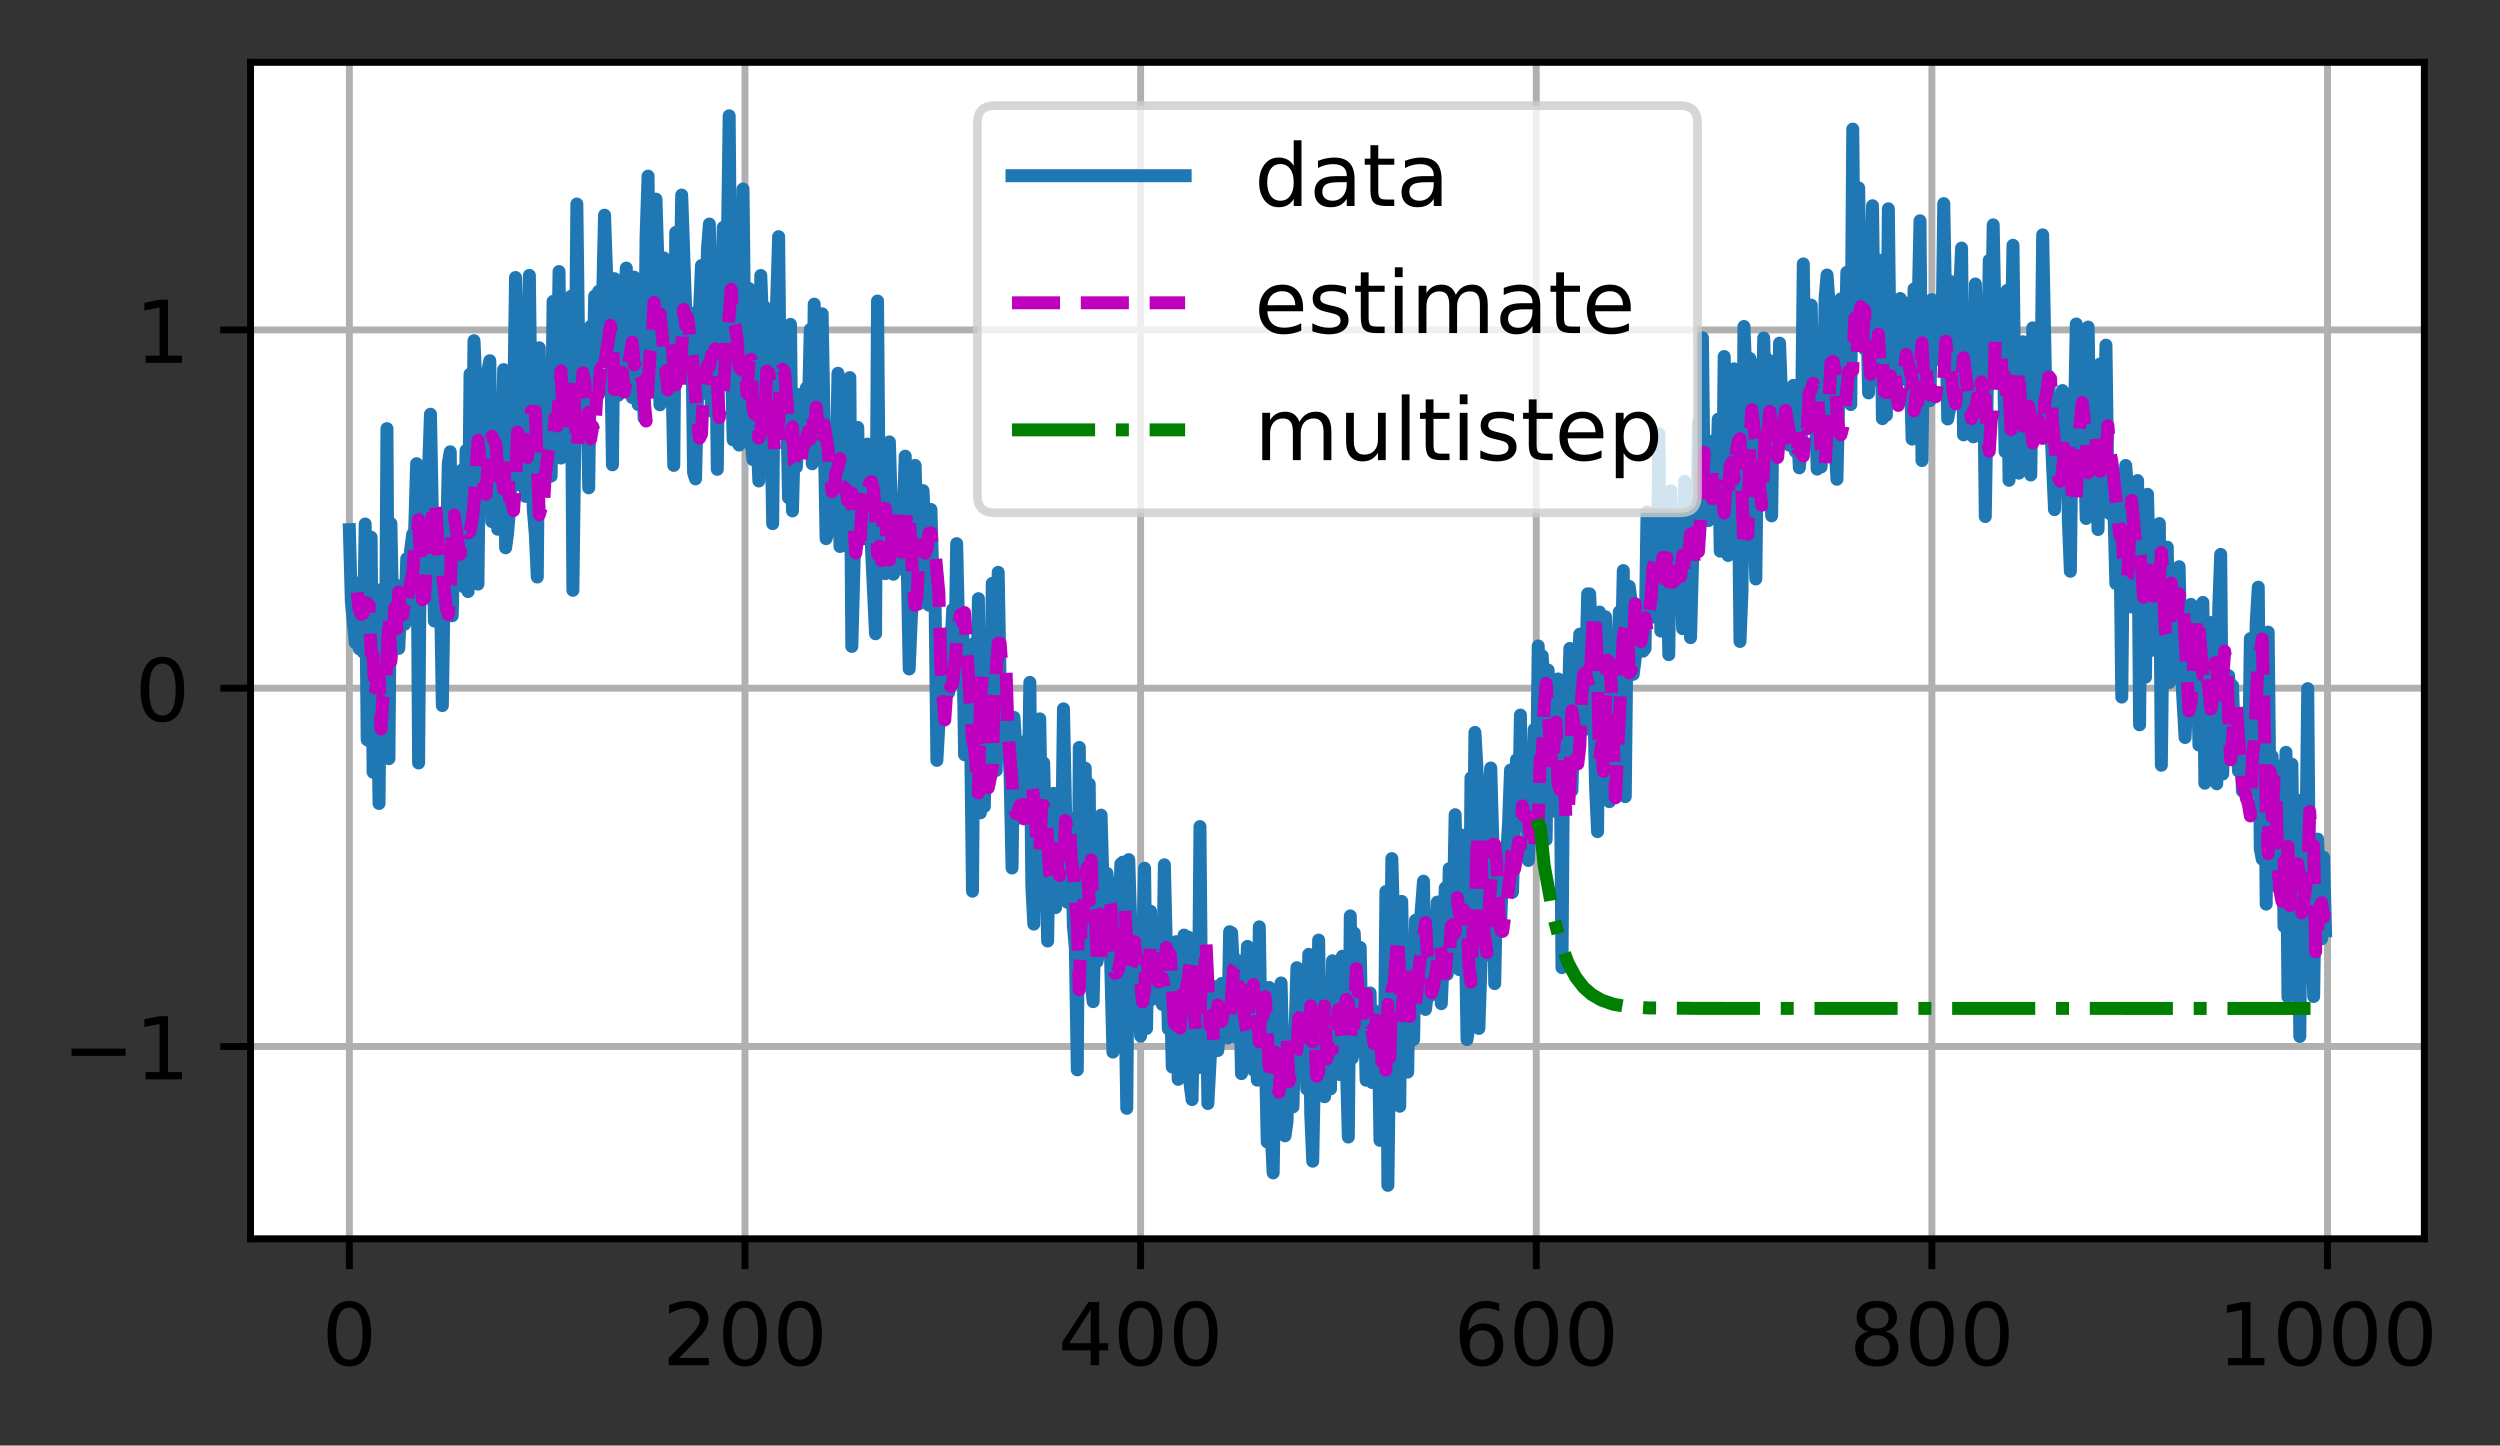 <?xml version="1.0" encoding="utf-8" standalone="no"?>
<!DOCTYPE svg PUBLIC "-//W3C//DTD SVG 1.1//EN"
  "http://www.w3.org/Graphics/SVG/1.1/DTD/svg11.dtd">
<!-- Created with matplotlib (https://matplotlib.org/) -->
<svg height="166.978pt" version="1.1" viewBox="0 0 288.782 166.978" width="288.782pt" xmlns="http://www.w3.org/2000/svg" xmlns:xlink="http://www.w3.org/1999/xlink">
 <rect x="0" y="0" width="288.782" height="166.978" fill="#333333" stroke="none"/>
 <defs>
  <style type="text/css">*{stroke-linecap:butt;stroke-linejoin:round;}</style>
 </defs>
 <g id="figure_1">
  <g id="patch_1">
   <path d="M 0 166.978 
L 288.782 166.978 
L 288.782 0 
L 0 0 
z
" style="fill:none;"/>
  </g>
  <g id="axes_1">
   <g id="patch_2">
    <path d="M 28.942 143.1 
L 280.042 143.1 
L 280.042 7.2 
L 28.942 7.2 
z
" style="fill:#ffffff;"/>
   </g>
   <g id="matplotlib.axis_1">
    <g id="xtick_1">
     <g id="line2d_1">
      <path clip-path="url(#pff1a441fcb)" d="M 40.356 143.1 
L 40.356 7.2 
" style="fill:none;stroke:#b0b0b0;stroke-linecap:square;stroke-width:0.8;"/>
     </g>
     <g id="line2d_2">
      <defs>
       <path d="M 0 0 
L 0 3.5 
" id="m98be503fcd" style="stroke:#000000;stroke-width:0.8;"/>
      </defs>
      <g>
       <use style="stroke:#000000;stroke-width:0.8;" x="40.356" xlink:href="#m98be503fcd" y="143.1"/>
      </g>
     </g>
     <g id="text_1">
      <!-- 0 -->
      <g transform="translate(37.175 157.698)scale(0.1 -0.1)">
       <defs>
        <path d="M 31.781 66.406 
Q 24.172 66.406 20.328 58.906 
Q 16.5 51.422 16.5 36.375 
Q 16.5 21.391 20.328 13.891 
Q 24.172 6.391 31.781 6.391 
Q 39.453 6.391 43.281 13.891 
Q 47.125 21.391 47.125 36.375 
Q 47.125 51.422 43.281 58.906 
Q 39.453 66.406 31.781 66.406 
z
M 31.781 74.219 
Q 44.047 74.219 50.516 64.516 
Q 56.984 54.828 56.984 36.375 
Q 56.984 17.969 50.516 8.266 
Q 44.047 -1.422 31.781 -1.422 
Q 19.531 -1.422 13.062 8.266 
Q 6.594 17.969 6.594 36.375 
Q 6.594 54.828 13.062 64.516 
Q 19.531 74.219 31.781 74.219 
z
" id="DejaVuSans-48"/>
       </defs>
       <use xlink:href="#DejaVuSans-48"/>
      </g>
     </g>
    </g>
    <g id="xtick_2">
     <g id="line2d_3">
      <path clip-path="url(#pff1a441fcb)" d="M 86.056 143.1 
L 86.056 7.2 
" style="fill:none;stroke:#b0b0b0;stroke-linecap:square;stroke-width:0.8;"/>
     </g>
     <g id="line2d_4">
      <g>
       <use style="stroke:#000000;stroke-width:0.8;" x="86.056" xlink:href="#m98be503fcd" y="143.1"/>
      </g>
     </g>
     <g id="text_2">
      <!-- 200 -->
      <g transform="translate(76.512 157.698)scale(0.1 -0.1)">
       <defs>
        <path d="M 19.188 8.297 
L 53.609 8.297 
L 53.609 0 
L 7.328 0 
L 7.328 8.297 
Q 12.938 14.109 22.625 23.891 
Q 32.328 33.688 34.812 36.531 
Q 39.547 41.844 41.422 45.531 
Q 43.312 49.219 43.312 52.781 
Q 43.312 58.594 39.234 62.25 
Q 35.156 65.922 28.609 65.922 
Q 23.969 65.922 18.812 64.312 
Q 13.672 62.703 7.812 59.422 
L 7.812 69.391 
Q 13.766 71.781 18.938 73 
Q 24.125 74.219 28.422 74.219 
Q 39.75 74.219 46.484 68.547 
Q 53.219 62.891 53.219 53.422 
Q 53.219 48.922 51.531 44.891 
Q 49.859 40.875 45.406 35.406 
Q 44.188 33.984 37.641 27.219 
Q 31.109 20.453 19.188 8.297 
z
" id="DejaVuSans-50"/>
       </defs>
       <use xlink:href="#DejaVuSans-50"/>
       <use x="63.623" xlink:href="#DejaVuSans-48"/>
       <use x="127.246" xlink:href="#DejaVuSans-48"/>
      </g>
     </g>
    </g>
    <g id="xtick_3">
     <g id="line2d_5">
      <path clip-path="url(#pff1a441fcb)" d="M 131.756 143.1 
L 131.756 7.2 
" style="fill:none;stroke:#b0b0b0;stroke-linecap:square;stroke-width:0.8;"/>
     </g>
     <g id="line2d_6">
      <g>
       <use style="stroke:#000000;stroke-width:0.8;" x="131.756" xlink:href="#m98be503fcd" y="143.1"/>
      </g>
     </g>
     <g id="text_3">
      <!-- 400 -->
      <g transform="translate(122.213 157.698)scale(0.1 -0.1)">
       <defs>
        <path d="M 37.797 64.312 
L 12.891 25.391 
L 37.797 25.391 
z
M 35.203 72.906 
L 47.609 72.906 
L 47.609 25.391 
L 58.016 25.391 
L 58.016 17.188 
L 47.609 17.188 
L 47.609 0 
L 37.797 0 
L 37.797 17.188 
L 4.891 17.188 
L 4.891 26.703 
z
" id="DejaVuSans-52"/>
       </defs>
       <use xlink:href="#DejaVuSans-52"/>
       <use x="63.623" xlink:href="#DejaVuSans-48"/>
       <use x="127.246" xlink:href="#DejaVuSans-48"/>
      </g>
     </g>
    </g>
    <g id="xtick_4">
     <g id="line2d_7">
      <path clip-path="url(#pff1a441fcb)" d="M 177.457 143.1 
L 177.457 7.2 
" style="fill:none;stroke:#b0b0b0;stroke-linecap:square;stroke-width:0.8;"/>
     </g>
     <g id="line2d_8">
      <g>
       <use style="stroke:#000000;stroke-width:0.8;" x="177.457" xlink:href="#m98be503fcd" y="143.1"/>
      </g>
     </g>
     <g id="text_4">
      <!-- 600 -->
      <g transform="translate(167.913 157.698)scale(0.1 -0.1)">
       <defs>
        <path d="M 33.016 40.375 
Q 26.375 40.375 22.484 35.828 
Q 18.609 31.297 18.609 23.391 
Q 18.609 15.531 22.484 10.953 
Q 26.375 6.391 33.016 6.391 
Q 39.656 6.391 43.531 10.953 
Q 47.406 15.531 47.406 23.391 
Q 47.406 31.297 43.531 35.828 
Q 39.656 40.375 33.016 40.375 
z
M 52.594 71.297 
L 52.594 62.312 
Q 48.875 64.062 45.094 64.984 
Q 41.312 65.922 37.594 65.922 
Q 27.828 65.922 22.672 59.328 
Q 17.531 52.734 16.797 39.406 
Q 19.672 43.656 24.016 45.922 
Q 28.375 48.188 33.594 48.188 
Q 44.578 48.188 50.953 41.516 
Q 57.328 34.859 57.328 23.391 
Q 57.328 12.156 50.688 5.359 
Q 44.047 -1.422 33.016 -1.422 
Q 20.359 -1.422 13.672 8.266 
Q 6.984 17.969 6.984 36.375 
Q 6.984 53.656 15.188 63.938 
Q 23.391 74.219 37.203 74.219 
Q 40.922 74.219 44.703 73.484 
Q 48.484 72.75 52.594 71.297 
z
" id="DejaVuSans-54"/>
       </defs>
       <use xlink:href="#DejaVuSans-54"/>
       <use x="63.623" xlink:href="#DejaVuSans-48"/>
       <use x="127.246" xlink:href="#DejaVuSans-48"/>
      </g>
     </g>
    </g>
    <g id="xtick_5">
     <g id="line2d_9">
      <path clip-path="url(#pff1a441fcb)" d="M 223.157 143.1 
L 223.157 7.2 
" style="fill:none;stroke:#b0b0b0;stroke-linecap:square;stroke-width:0.8;"/>
     </g>
     <g id="line2d_10">
      <g>
       <use style="stroke:#000000;stroke-width:0.8;" x="223.157" xlink:href="#m98be503fcd" y="143.1"/>
      </g>
     </g>
     <g id="text_5">
      <!-- 800 -->
      <g transform="translate(213.613 157.698)scale(0.1 -0.1)">
       <defs>
        <path d="M 31.781 34.625 
Q 24.75 34.625 20.719 30.859 
Q 16.703 27.094 16.703 20.516 
Q 16.703 13.922 20.719 10.156 
Q 24.75 6.391 31.781 6.391 
Q 38.812 6.391 42.859 10.172 
Q 46.922 13.969 46.922 20.516 
Q 46.922 27.094 42.891 30.859 
Q 38.875 34.625 31.781 34.625 
z
M 21.922 38.812 
Q 15.578 40.375 12.031 44.719 
Q 8.5 49.078 8.5 55.328 
Q 8.5 64.062 14.719 69.141 
Q 20.953 74.219 31.781 74.219 
Q 42.672 74.219 48.875 69.141 
Q 55.078 64.062 55.078 55.328 
Q 55.078 49.078 51.531 44.719 
Q 48 40.375 41.703 38.812 
Q 48.828 37.156 52.797 32.312 
Q 56.781 27.484 56.781 20.516 
Q 56.781 9.906 50.312 4.234 
Q 43.844 -1.422 31.781 -1.422 
Q 19.734 -1.422 13.25 4.234 
Q 6.781 9.906 6.781 20.516 
Q 6.781 27.484 10.781 32.312 
Q 14.797 37.156 21.922 38.812 
z
M 18.312 54.391 
Q 18.312 48.734 21.844 45.562 
Q 25.391 42.391 31.781 42.391 
Q 38.141 42.391 41.719 45.562 
Q 45.312 48.734 45.312 54.391 
Q 45.312 60.062 41.719 63.234 
Q 38.141 66.406 31.781 66.406 
Q 25.391 66.406 21.844 63.234 
Q 18.312 60.062 18.312 54.391 
z
" id="DejaVuSans-56"/>
       </defs>
       <use xlink:href="#DejaVuSans-56"/>
       <use x="63.623" xlink:href="#DejaVuSans-48"/>
       <use x="127.246" xlink:href="#DejaVuSans-48"/>
      </g>
     </g>
    </g>
    <g id="xtick_6">
     <g id="line2d_11">
      <path clip-path="url(#pff1a441fcb)" d="M 268.857 143.1 
L 268.857 7.2 
" style="fill:none;stroke:#b0b0b0;stroke-linecap:square;stroke-width:0.8;"/>
     </g>
     <g id="line2d_12">
      <g>
       <use style="stroke:#000000;stroke-width:0.8;" x="268.857" xlink:href="#m98be503fcd" y="143.1"/>
      </g>
     </g>
     <g id="text_6">
      <!-- 1000 -->
      <g transform="translate(256.132 157.698)scale(0.1 -0.1)">
       <defs>
        <path d="M 12.406 8.297 
L 28.516 8.297 
L 28.516 63.922 
L 10.984 60.406 
L 10.984 69.391 
L 28.422 72.906 
L 38.281 72.906 
L 38.281 8.297 
L 54.391 8.297 
L 54.391 0 
L 12.406 0 
z
" id="DejaVuSans-49"/>
       </defs>
       <use xlink:href="#DejaVuSans-49"/>
       <use x="63.623" xlink:href="#DejaVuSans-48"/>
       <use x="127.246" xlink:href="#DejaVuSans-48"/>
       <use x="190.869" xlink:href="#DejaVuSans-48"/>
      </g>
     </g>
    </g>
   </g>
   <g id="matplotlib.axis_2">
    <g id="ytick_1">
     <g id="line2d_13">
      <path clip-path="url(#pff1a441fcb)" d="M 28.942 120.878 
L 280.042 120.878 
" style="fill:none;stroke:#b0b0b0;stroke-linecap:square;stroke-width:0.8;"/>
     </g>
     <g id="line2d_14">
      <defs>
       <path d="M 0 0 
L -3.5 0 
" id="mbc24238111" style="stroke:#000000;stroke-width:0.8;"/>
      </defs>
      <g>
       <use style="stroke:#000000;stroke-width:0.8;" x="28.942" xlink:href="#mbc24238111" y="120.878"/>
      </g>
     </g>
     <g id="text_7">
      <!-- −1 -->
      <g transform="translate(7.2 124.678)scale(0.1 -0.1)">
       <defs>
        <path d="M 10.594 35.5 
L 73.188 35.5 
L 73.188 27.203 
L 10.594 27.203 
z
" id="DejaVuSans-8722"/>
       </defs>
       <use xlink:href="#DejaVuSans-8722"/>
       <use x="83.789" xlink:href="#DejaVuSans-49"/>
      </g>
     </g>
    </g>
    <g id="ytick_2">
     <g id="line2d_15">
      <path clip-path="url(#pff1a441fcb)" d="M 28.942 79.496 
L 280.042 79.496 
" style="fill:none;stroke:#b0b0b0;stroke-linecap:square;stroke-width:0.8;"/>
     </g>
     <g id="line2d_16">
      <g>
       <use style="stroke:#000000;stroke-width:0.8;" x="28.942" xlink:href="#mbc24238111" y="79.496"/>
      </g>
     </g>
     <g id="text_8">
      <!-- 0 -->
      <g transform="translate(15.58 83.295)scale(0.1 -0.1)">
       <use xlink:href="#DejaVuSans-48"/>
      </g>
     </g>
    </g>
    <g id="ytick_3">
     <g id="line2d_17">
      <path clip-path="url(#pff1a441fcb)" d="M 28.942 38.113 
L 280.042 38.113 
" style="fill:none;stroke:#b0b0b0;stroke-linecap:square;stroke-width:0.8;"/>
     </g>
     <g id="line2d_18">
      <g>
       <use style="stroke:#000000;stroke-width:0.8;" x="28.942" xlink:href="#mbc24238111" y="38.113"/>
      </g>
     </g>
     <g id="text_9">
      <!-- 1 -->
      <g transform="translate(15.58 41.912)scale(0.1 -0.1)">
       <use xlink:href="#DejaVuSans-49"/>
      </g>
     </g>
    </g>
   </g>
   <g id="line2d_19">
    <path clip-path="url(#pff1a441fcb)" d="M 40.356 61.186 
L 40.584 69.456 
L 41.041 74.25 
L 41.27 69.205 
L 41.498 74.948 
L 41.727 67.216 
L 41.955 75.335 
L 42.184 60.532 
L 42.412 85.45 
L 42.641 85.584 
L 42.869 62.057 
L 43.098 89.2 
L 43.326 78.65 
L 43.555 77.457 
L 43.783 92.808 
L 44.012 68.107 
L 44.24 68.013 
L 44.469 87.449 
L 44.697 49.512 
L 44.926 87.636 
L 45.154 60.485 
L 45.383 72.187 
L 45.611 74.603 
L 45.84 67.636 
L 46.068 74.894 
L 46.297 69.165 
L 46.525 69.578 
L 46.754 72.096 
L 46.982 64.54 
L 47.211 67.454 
L 47.439 63.477 
L 47.668 61.722 
L 47.896 61.358 
L 48.125 53.561 
L 48.353 88.132 
L 48.582 59.238 
L 48.81 55.623 
L 49.267 68.845 
L 49.496 54.499 
L 49.724 47.848 
L 50.181 71.736 
L 50.41 69.907 
L 50.638 61.05 
L 50.867 67.544 
L 51.095 81.507 
L 51.324 66.91 
L 51.552 64.917 
L 51.781 53.517 
L 52.009 52.187 
L 52.238 71.129 
L 52.466 60.462 
L 52.695 67.101 
L 52.923 56.199 
L 53.152 66.142 
L 53.38 54.267 
L 53.609 67.807 
L 53.837 52.035 
L 54.066 68.337 
L 54.294 43.213 
L 54.523 59.789 
L 54.751 39.356 
L 54.98 44.302 
L 55.208 67.474 
L 55.437 46.715 
L 55.665 54.957 
L 55.894 58.454 
L 56.351 42.871 
L 56.579 41.669 
L 56.808 60.247 
L 57.036 47.731 
L 57.493 61.132 
L 57.722 47.91 
L 57.95 55.242 
L 58.179 42.695 
L 58.407 63.275 
L 58.636 61.584 
L 58.864 58.695 
L 59.321 48.307 
L 59.55 32.054 
L 59.778 56.008 
L 60.007 45.765 
L 60.235 54.038 
L 60.464 42.962 
L 60.692 57.337 
L 60.921 39.053 
L 61.149 31.81 
L 61.378 50.946 
L 61.606 58.926 
L 61.835 61.712 
L 62.063 66.652 
L 62.292 40.176 
L 62.52 56.574 
L 62.749 48.892 
L 62.977 52.823 
L 63.206 41.983 
L 63.663 54.995 
L 63.891 34.815 
L 64.348 47.558 
L 64.577 31.366 
L 64.805 52.911 
L 65.034 40.999 
L 65.262 49.361 
L 65.491 38.651 
L 65.719 34.715 
L 65.948 34.229 
L 66.176 68.188 
L 66.405 50.351 
L 66.633 23.568 
L 66.862 42.12 
L 67.09 45.85 
L 67.319 43.871 
L 67.547 48.205 
L 67.776 42.385 
L 68.004 56.35 
L 68.233 37.682 
L 68.461 46.457 
L 68.69 34.197 
L 68.918 43.171 
L 69.147 33.651 
L 69.375 41.292 
L 69.604 34.812 
L 69.832 24.857 
L 70.289 37.891 
L 70.518 38.858 
L 70.746 53.689 
L 70.975 32.186 
L 71.432 45.654 
L 71.66 37.738 
L 71.889 40.261 
L 72.346 30.966 
L 72.574 34.857 
L 72.803 35.624 
L 73.031 45.924 
L 73.26 32.016 
L 73.489 34.327 
L 73.717 46.729 
L 73.946 45.808 
L 74.174 41.524 
L 74.403 48.297 
L 74.631 27.32 
L 74.86 20.342 
L 75.088 41.75 
L 75.317 29.095 
L 75.545 32.212 
L 75.774 23 
L 76.002 30.456 
L 76.231 46.759 
L 76.459 45.605 
L 76.688 29.793 
L 76.916 38.749 
L 77.145 33.863 
L 77.373 31.355 
L 77.83 53.76 
L 78.059 26.847 
L 78.516 36.613 
L 78.744 22.536 
L 79.201 35.699 
L 79.43 40.465 
L 79.658 37.589 
L 79.887 36.163 
L 80.115 54.594 
L 80.344 55.314 
L 80.801 36.025 
L 81.029 30.675 
L 81.258 45.431 
L 81.486 42.125 
L 81.715 28.868 
L 81.943 25.881 
L 82.172 47.466 
L 82.629 35.511 
L 82.857 54.215 
L 83.086 33.693 
L 83.314 33.672 
L 83.543 26.266 
L 83.771 32.959 
L 84 30.065 
L 84.228 13.377 
L 84.457 39.668 
L 84.685 50.814 
L 84.914 27.477 
L 85.142 25.533 
L 85.371 51.413 
L 85.599 46.222 
L 85.828 21.833 
L 86.056 42.065 
L 86.285 45.228 
L 86.513 33.316 
L 86.742 50.576 
L 86.97 53.087 
L 87.199 34.841 
L 87.427 49.848 
L 87.656 55.559 
L 87.884 31.821 
L 88.113 38.1 
L 88.341 35.461 
L 88.57 45.549 
L 88.798 48.765 
L 89.027 46.676 
L 89.255 60.49 
L 89.484 37.264 
L 89.712 34.836 
L 89.941 27.337 
L 90.169 49.463 
L 90.398 45.174 
L 90.626 44.218 
L 90.855 45.689 
L 91.083 57.496 
L 91.312 37.467 
L 91.54 59.013 
L 91.769 50.243 
L 91.997 53.946 
L 92.454 45.563 
L 92.911 51.15 
L 93.14 44.804 
L 93.368 47.813 
L 93.597 38.055 
L 93.825 53.574 
L 94.054 35.133 
L 94.282 52.227 
L 94.511 45.296 
L 94.739 53.091 
L 94.968 36.246 
L 95.425 62.22 
L 95.653 61.401 
L 95.882 49.266 
L 96.11 50.265 
L 96.339 56.501 
L 96.567 56.489 
L 96.796 43.115 
L 97.024 63.127 
L 97.253 52.661 
L 97.481 58.337 
L 97.71 55.779 
L 97.938 63.175 
L 98.167 43.616 
L 98.395 74.668 
L 99.081 49.375 
L 99.309 60.828 
L 99.538 53.356 
L 99.766 53.953 
L 99.995 59.846 
L 100.223 51.302 
L 100.452 52.268 
L 100.68 63.668 
L 101.137 73.207 
L 101.366 34.772 
L 101.594 62.368 
L 101.823 65.044 
L 102.051 66.168 
L 102.28 66.265 
L 102.508 64.042 
L 102.737 51.045 
L 103.194 66.335 
L 103.422 60.215 
L 103.651 65.817 
L 103.879 63.425 
L 104.108 59.586 
L 104.336 59.33 
L 104.565 52.693 
L 105.022 77.272 
L 105.479 66.449 
L 105.707 53.762 
L 106.164 69.745 
L 106.393 67.419 
L 106.621 56.669 
L 106.85 61.772 
L 107.078 61.2 
L 107.307 69.905 
L 107.535 58.848 
L 107.764 67.185 
L 107.992 67.579 
L 108.221 87.833 
L 108.449 83.806 
L 108.678 77.128 
L 108.906 79.014 
L 109.135 79.668 
L 109.363 79.045 
L 109.592 79.985 
L 110.049 70.39 
L 110.277 78.869 
L 110.506 62.798 
L 110.734 72.855 
L 110.963 77.445 
L 111.191 71.818 
L 111.42 87.183 
L 111.648 81.33 
L 111.877 80.632 
L 112.105 83.714 
L 112.334 102.943 
L 112.562 74.272 
L 112.791 83.628 
L 113.019 69.152 
L 113.248 93.897 
L 113.476 80.474 
L 113.705 93.164 
L 113.933 82.078 
L 114.39 85.54 
L 114.619 67.39 
L 114.847 68.33 
L 115.076 88.993 
L 115.304 66.11 
L 115.533 79.09 
L 115.761 83.494 
L 115.99 81.759 
L 116.218 86.976 
L 116.447 85.056 
L 116.675 89.549 
L 116.904 100.264 
L 117.132 82.869 
L 117.361 86.621 
L 117.589 94.52 
L 117.818 93.096 
L 118.046 86.156 
L 118.275 87.82 
L 118.503 85.591 
L 118.732 93.615 
L 118.96 78.827 
L 119.189 102.317 
L 119.417 106.745 
L 119.646 85.642 
L 119.874 92.604 
L 120.103 83.036 
L 120.331 97.181 
L 120.56 88.122 
L 121.017 108.699 
L 121.245 93.438 
L 121.474 94.297 
L 121.702 91.642 
L 121.931 104.845 
L 122.388 92.371 
L 122.616 99.251 
L 122.845 81.881 
L 123.302 104.235 
L 123.53 94.442 
L 123.759 96.705 
L 123.987 106.941 
L 124.216 109.526 
L 124.444 123.58 
L 124.673 86.338 
L 124.901 105.38 
L 125.13 105.116 
L 125.358 88.733 
L 125.587 106.84 
L 125.815 90.563 
L 126.044 113.683 
L 126.272 115.704 
L 126.501 105.384 
L 126.729 111.08 
L 126.958 109.398 
L 127.186 94.158 
L 127.415 102.135 
L 127.643 102.135 
L 127.872 100.882 
L 128.1 103.242 
L 128.557 121.53 
L 128.786 105.891 
L 129.014 108.83 
L 129.243 109.329 
L 129.471 99.79 
L 129.7 99.594 
L 130.157 128.027 
L 130.385 99.298 
L 130.842 113.991 
L 131.071 114.585 
L 131.299 112.019 
L 131.528 112.399 
L 131.756 119.673 
L 132.213 100.288 
L 132.442 118.803 
L 132.67 105.475 
L 132.899 105.256 
L 133.127 115.426 
L 133.356 110.77 
L 133.584 114.021 
L 133.813 111.482 
L 134.041 111.898 
L 134.27 116.035 
L 134.498 99.894 
L 134.955 118.847 
L 135.184 113.656 
L 135.412 123.257 
L 135.641 123.263 
L 135.869 108.777 
L 136.098 124.678 
L 136.326 115.254 
L 136.555 118.459 
L 136.783 108.013 
L 137.012 112.1 
L 137.24 108.237 
L 137.469 125.231 
L 137.697 127.017 
L 137.926 114.098 
L 138.154 116.896 
L 138.383 123.354 
L 138.611 95.479 
L 138.84 121.491 
L 139.297 110.002 
L 139.525 127.469 
L 139.982 118.774 
L 140.211 113.956 
L 140.439 114.934 
L 140.668 121.352 
L 140.896 118.969 
L 141.125 113.594 
L 141.353 118.154 
L 141.582 117.258 
L 141.81 119.9 
L 142.039 107.625 
L 142.267 107.748 
L 142.496 112.275 
L 142.724 119.81 
L 142.953 110.952 
L 143.181 113.319 
L 143.41 124.016 
L 143.638 123.101 
L 144.095 109.318 
L 144.324 115.613 
L 144.552 112.922 
L 144.781 123.612 
L 145.009 117.165 
L 145.238 124.773 
L 145.466 107.063 
L 145.695 121.818 
L 145.923 122.193 
L 146.152 120.746 
L 146.38 131.906 
L 146.609 114.06 
L 146.837 130.796 
L 147.066 135.485 
L 147.294 122.617 
L 147.523 129.774 
L 147.751 125.478 
L 147.98 113.544 
L 148.437 131.204 
L 148.665 129.551 
L 148.894 120.59 
L 149.122 122.477 
L 149.351 127.859 
L 149.808 111.782 
L 150.036 121.04 
L 150.265 119.714 
L 150.493 122.15 
L 150.722 113.661 
L 150.95 125.804 
L 151.179 110.24 
L 151.407 128.721 
L 151.636 134.133 
L 151.864 122.25 
L 152.093 124.352 
L 152.321 108.591 
L 152.55 123.97 
L 152.778 123.215 
L 153.007 126.688 
L 153.235 119.648 
L 153.464 122.096 
L 153.692 125.777 
L 153.921 110.982 
L 154.149 120.672 
L 154.378 121.43 
L 154.606 116.982 
L 154.835 124.14 
L 155.063 110.46 
L 155.292 114.111 
L 155.749 131.343 
L 155.977 105.8 
L 156.206 122.232 
L 156.434 107.776 
L 156.891 120.563 
L 157.12 109.441 
L 157.348 121.491 
L 157.577 115.069 
L 157.805 124.778 
L 158.034 124.161 
L 158.262 114.701 
L 158.491 125.042 
L 158.719 116.734 
L 158.948 121.877 
L 159.176 117.02 
L 159.405 131.729 
L 159.633 118.087 
L 159.862 129.37 
L 160.09 102.981 
L 160.319 136.923 
L 160.776 99.18 
L 161.004 107.677 
L 161.233 110.441 
L 161.69 127.786 
L 161.918 104.126 
L 162.147 116.666 
L 162.375 112.667 
L 162.604 123.84 
L 162.832 111.129 
L 163.289 120.089 
L 163.518 106.3 
L 163.975 107.683 
L 164.432 101.788 
L 164.66 116.602 
L 164.889 114.762 
L 165.117 115.091 
L 165.346 111.099 
L 165.574 110.285 
L 165.803 108.804 
L 166.031 104.199 
L 166.489 115.938 
L 166.717 110.562 
L 166.946 102.56 
L 167.174 112.547 
L 167.403 100.338 
L 167.631 107.188 
L 167.86 106.618 
L 168.088 94.111 
L 168.317 106.102 
L 168.545 111.994 
L 168.774 96.443 
L 169.002 104.225 
L 169.231 105.281 
L 169.459 120.08 
L 169.688 118.49 
L 169.916 89.838 
L 170.145 106.03 
L 170.373 84.605 
L 170.602 88.615 
L 170.83 118.797 
L 171.059 111.853 
L 171.287 100.936 
L 171.516 110.403 
L 171.973 91.027 
L 172.201 88.713 
L 172.43 96.888 
L 172.658 113.621 
L 172.887 101.856 
L 173.344 106.717 
L 173.572 100.269 
L 174.029 98.73 
L 174.258 95.09 
L 174.486 88.947 
L 174.715 103.06 
L 175.172 87.761 
L 175.4 95.34 
L 175.629 82.6 
L 175.857 95.408 
L 176.086 88.276 
L 176.314 89.972 
L 176.543 99.397 
L 176.771 93.924 
L 177 93.168 
L 177.228 84.233 
L 177.457 93.319 
L 177.685 74.621 
L 177.914 84.595 
L 178.142 75.756 
L 178.371 79.495 
L 178.599 96.998 
L 178.828 77.402 
L 179.056 81.634 
L 179.285 81.416 
L 179.513 93.703 
L 179.742 92.339 
L 179.97 78.426 
L 180.199 84.093 
L 180.427 111.775 
L 180.656 80.885 
L 180.884 84.086 
L 181.113 83.082 
L 181.341 74.898 
L 181.57 91.323 
L 181.798 84.15 
L 182.255 78.409 
L 182.484 73.251 
L 182.941 84.33 
L 183.169 78.013 
L 183.398 68.598 
L 183.626 68.602 
L 184.083 80.259 
L 184.312 91.047 
L 184.54 96.067 
L 184.769 70.697 
L 184.997 85.269 
L 185.226 73.337 
L 185.454 71.245 
L 185.911 92.602 
L 186.14 85.591 
L 186.368 88.451 
L 186.597 74.481 
L 186.825 77.172 
L 187.054 70.669 
L 187.282 76.343 
L 187.511 65.906 
L 187.739 92.024 
L 187.968 70.506 
L 188.196 67.735 
L 188.425 69.524 
L 188.653 77.892 
L 188.882 76.138 
L 189.11 70.762 
L 189.339 74.83 
L 189.567 71.499 
L 189.796 75.215 
L 190.024 74.92 
L 190.253 59.131 
L 190.481 64.736 
L 190.71 67.187 
L 190.938 71.286 
L 191.167 66.524 
L 191.395 69.14 
L 191.624 50.116 
L 191.852 72.893 
L 192.081 64.403 
L 192.309 70.838 
L 192.538 60.895 
L 192.766 75.621 
L 192.995 56.684 
L 193.223 69.329 
L 193.452 65.378 
L 193.68 70.221 
L 193.909 62.036 
L 194.137 64.189 
L 194.366 72.623 
L 194.594 55.591 
L 194.823 61.086 
L 195.051 57.935 
L 195.28 73.655 
L 195.737 56.301 
L 195.965 61.482 
L 196.194 48.855 
L 196.422 53.695 
L 196.651 39.013 
L 196.879 58.564 
L 197.108 58.461 
L 197.336 60.142 
L 197.565 50.991 
L 197.793 50.974 
L 198.022 58.646 
L 198.25 56.743 
L 198.479 48.422 
L 198.707 63.665 
L 198.936 63.563 
L 199.164 41.182 
L 199.393 47.825 
L 199.621 64.162 
L 199.85 48.365 
L 200.078 50.845 
L 200.307 42.607 
L 200.535 51.523 
L 200.764 52.384 
L 200.992 74.098 
L 201.221 68.328 
L 201.449 37.714 
L 201.678 43.477 
L 201.906 54.82 
L 202.135 41.41 
L 202.363 42.251 
L 202.592 60.398 
L 202.82 66.877 
L 203.049 46.424 
L 203.506 51.929 
L 203.734 39.045 
L 203.963 49.107 
L 204.191 41.524 
L 204.648 59.586 
L 204.877 42.301 
L 205.334 50.99 
L 205.562 39.638 
L 205.791 45.77 
L 206.019 45.029 
L 206.248 50.861 
L 206.476 48.01 
L 206.705 51.433 
L 206.933 50.69 
L 207.162 44.517 
L 207.39 52.153 
L 207.619 49.397 
L 207.847 54.041 
L 208.076 51.183 
L 208.304 30.487 
L 208.533 47.68 
L 208.761 40.106 
L 208.99 40.187 
L 209.218 35.244 
L 209.447 47.685 
L 209.675 45.46 
L 209.904 54.191 
L 210.132 53.551 
L 210.361 53.942 
L 210.589 50.273 
L 210.818 34.507 
L 211.046 31.767 
L 211.275 34.964 
L 211.503 46.156 
L 211.732 40.55 
L 211.96 51.278 
L 212.189 55.362 
L 212.646 34.52 
L 212.874 42.856 
L 213.103 43.522 
L 213.331 31.451 
L 213.56 33.125 
L 213.788 46.732 
L 214.017 14.913 
L 214.245 38.28 
L 214.474 32.927 
L 214.702 21.71 
L 214.931 38.567 
L 215.159 29.812 
L 215.388 40.328 
L 215.616 34.623 
L 215.845 45.386 
L 216.302 23.766 
L 216.53 41.96 
L 216.759 37.039 
L 216.987 43.981 
L 217.216 30.066 
L 217.444 48.36 
L 217.673 39.762 
L 217.901 47.972 
L 218.13 24.122 
L 218.358 44.133 
L 218.587 40.782 
L 218.815 46.058 
L 219.044 45.128 
L 219.272 36.305 
L 219.501 34.48 
L 219.729 39.04 
L 219.958 34.947 
L 220.186 37.809 
L 220.415 44.048 
L 220.643 41.933 
L 220.872 50.722 
L 221.1 33.375 
L 221.329 39.694 
L 221.557 36.154 
L 221.786 25.505 
L 222.014 53.197 
L 222.243 34.903 
L 222.471 38.015 
L 222.7 46.183 
L 222.928 46.284 
L 223.157 34.611 
L 223.614 41.551 
L 223.842 39.347 
L 224.071 34.947 
L 224.299 41.421 
L 224.528 23.521 
L 224.985 48.397 
L 225.213 47.137 
L 225.442 32.547 
L 225.67 41.652 
L 225.899 43.378 
L 226.356 34.151 
L 226.584 28.657 
L 226.813 50.23 
L 227.041 50.12 
L 227.27 41.796 
L 227.498 38.785 
L 227.727 47.301 
L 227.955 50.465 
L 228.184 32.806 
L 228.412 42.118 
L 228.641 40.906 
L 228.869 49.324 
L 229.098 40.213 
L 229.326 59.667 
L 229.783 30.07 
L 230.012 39.433 
L 230.24 25.973 
L 230.469 37.993 
L 230.697 41.466 
L 230.926 37.959 
L 231.154 40.45 
L 231.383 38.093 
L 231.611 52.176 
L 231.84 33.553 
L 232.068 55.48 
L 232.525 28.333 
L 232.754 47.551 
L 232.982 39.812 
L 233.211 54.654 
L 233.439 44.052 
L 233.668 39.475 
L 233.896 49.384 
L 234.125 45.272 
L 234.353 48.6 
L 234.582 54.866 
L 234.81 37.871 
L 235.039 47.107 
L 235.267 49.069 
L 235.496 49.477 
L 235.724 48.275 
L 235.953 27.127 
L 236.41 50.325 
L 236.638 43.424 
L 237.324 58.87 
L 237.552 52.458 
L 237.781 50.749 
L 238.009 53.723 
L 238.238 45.112 
L 238.466 53.364 
L 238.695 45.957 
L 238.923 60.097 
L 239.152 65.988 
L 239.38 47.261 
L 239.609 49.569 
L 239.837 37.428 
L 240.066 43.398 
L 240.294 46.03 
L 240.523 55.08 
L 240.751 49.803 
L 240.98 59.891 
L 241.208 37.78 
L 241.437 52.247 
L 241.665 54.98 
L 241.894 46.237 
L 242.351 61.167 
L 242.579 42.045 
L 242.808 52.611 
L 243.036 49.672 
L 243.265 39.872 
L 243.493 57.205 
L 243.722 59.341 
L 243.95 59.325 
L 244.179 58.686 
L 244.407 67.403 
L 244.636 58.49 
L 244.864 60.781 
L 245.093 80.52 
L 245.321 57.977 
L 245.55 53.769 
L 245.778 57.055 
L 246.235 70.116 
L 246.464 58.085 
L 246.692 67.84 
L 246.921 55.512 
L 247.149 83.725 
L 247.378 57.553 
L 247.606 62.834 
L 247.835 78.228 
L 248.063 57.097 
L 248.52 75.123 
L 248.749 66.79 
L 248.977 64.376 
L 249.206 65.319 
L 249.434 60.474 
L 249.663 88.397 
L 249.891 68.621 
L 250.12 68.802 
L 250.348 63.202 
L 250.577 78.837 
L 250.805 69.741 
L 251.034 69.21 
L 251.262 67.105 
L 251.491 76.306 
L 251.719 65.461 
L 251.948 77.102 
L 252.405 85.193 
L 252.862 73.659 
L 253.09 69.809 
L 253.319 70.496 
L 253.547 77.879 
L 253.776 73.711 
L 254.004 86.07 
L 254.233 74.88 
L 254.461 69.588 
L 254.69 90.473 
L 254.918 80.682 
L 255.375 71.913 
L 255.604 80.929 
L 255.832 81.276 
L 256.061 90.538 
L 256.289 70.333 
L 256.518 64.042 
L 256.746 89.414 
L 256.975 83.527 
L 257.203 87.529 
L 257.432 78.048 
L 257.66 80.84 
L 257.889 79.204 
L 258.117 86.663 
L 258.346 84.884 
L 258.574 89.074 
L 258.803 84.839 
L 259.031 91.376 
L 259.26 86.236 
L 259.489 92.229 
L 259.717 90.341 
L 259.946 73.765 
L 260.403 79.943 
L 260.631 71.71 
L 260.86 67.826 
L 261.088 98.047 
L 261.317 99.249 
L 261.545 79.991 
L 261.774 104.438 
L 262.002 73.016 
L 262.231 94.629 
L 262.459 87.346 
L 262.688 100.251 
L 262.916 102.345 
L 263.145 101.05 
L 263.373 101.589 
L 263.602 88.396 
L 263.83 107.004 
L 264.059 86.901 
L 264.287 115.165 
L 264.744 88.277 
L 264.973 107.418 
L 265.201 92.776 
L 265.43 98.852 
L 265.658 119.721 
L 265.887 92.412 
L 266.115 92.455 
L 266.344 99.676 
L 266.572 79.548 
L 266.801 107.713 
L 267.029 105.703 
L 267.258 115.11 
L 267.486 99.232 
L 267.715 96.927 
L 268.172 108.452 
L 268.4 99.026 
L 268.629 107.525 
L 268.629 107.525 
" style="fill:none;stroke:#1f77b4;stroke-linecap:square;stroke-width:1.5;"/>
   </g>
   <g id="line2d_20">
    <path clip-path="url(#pff1a441fcb)" d="M 41.27 68.431 
L 41.498 70.415 
L 41.727 70.963 
L 41.955 70.859 
L 42.184 69.621 
L 42.412 69.678 
L 42.641 69.921 
L 42.869 75.448 
L 43.098 75.661 
L 43.326 80.574 
L 43.555 78.302 
L 43.783 77.398 
L 44.012 84.214 
L 44.24 80.462 
L 44.469 80.272 
L 44.697 76.652 
L 44.926 70.879 
L 45.154 76.39 
L 45.611 70.217 
L 45.84 72.63 
L 46.068 68.386 
L 46.297 70.609 
L 46.525 71.024 
L 46.754 69.074 
L 46.982 69.867 
L 47.439 67.163 
L 47.668 66.269 
L 47.896 63.347 
L 48.125 62.642 
L 48.353 60.028 
L 48.81 69.284 
L 49.039 69.07 
L 49.496 60.892 
L 49.724 61.253 
L 50.181 57.732 
L 50.41 59.405 
L 50.638 63.573 
L 50.867 65.645 
L 51.095 66.117 
L 51.552 70.233 
L 51.781 70.991 
L 52.009 68.162 
L 52.238 59.951 
L 52.466 59.484 
L 52.923 62.825 
L 53.152 64.029 
L 53.38 62.096 
L 53.609 61.85 
L 53.837 61.331 
L 54.066 61.58 
L 54.294 61.334 
L 54.523 60.218 
L 54.751 58.204 
L 55.208 50.868 
L 55.437 53.056 
L 55.665 53.431 
L 55.894 56.348 
L 56.122 57.106 
L 56.351 53.934 
L 56.579 53.346 
L 56.808 50.401 
L 57.265 51.272 
L 57.722 56.768 
L 57.95 54.86 
L 58.179 56.503 
L 58.407 53.266 
L 58.636 54.685 
L 58.864 57.59 
L 59.093 57.734 
L 59.321 58.972 
L 59.55 55.848 
L 59.778 49.925 
L 60.007 50.615 
L 60.235 49.041 
L 60.464 51.281 
L 60.692 51.477 
L 60.921 52.849 
L 61.149 51.172 
L 61.378 47.503 
L 61.835 47.543 
L 62.292 59.456 
L 62.52 58.657 
L 62.749 59.219 
L 62.977 54.85 
L 63.434 51.441 
L 63.663 51.377 
L 63.891 51.058 
L 64.12 48.227 
L 64.348 49.207 
L 64.805 42.85 
L 65.034 47.896 
L 65.262 46.786 
L 65.491 48.621 
L 65.719 47.617 
L 66.176 43.175 
L 66.633 51.861 
L 66.862 49.06 
L 67.09 50.194 
L 67.319 43.064 
L 67.547 44.101 
L 67.776 48.298 
L 68.004 47.631 
L 68.233 50.696 
L 68.461 49.26 
L 68.69 50.034 
L 68.918 45.967 
L 69.147 45.504 
L 69.375 42.553 
L 69.604 43.649 
L 70.518 37.591 
L 70.746 38.983 
L 70.975 45.023 
L 71.203 44.617 
L 71.432 46.46 
L 71.889 43.003 
L 72.117 45.291 
L 72.803 40.837 
L 73.031 39.526 
L 73.26 42.144 
L 73.489 41.359 
L 73.717 42.93 
L 73.946 43.436 
L 74.174 43.601 
L 74.631 48.633 
L 75.088 40.849 
L 75.317 39.564 
L 75.545 34.936 
L 75.774 38.825 
L 76.002 36.802 
L 76.231 36.234 
L 77.145 45.018 
L 77.373 40.676 
L 77.602 39.768 
L 78.059 44.455 
L 78.287 43.38 
L 78.516 44.973 
L 78.973 35.731 
L 79.201 37.582 
L 79.43 36.669 
L 80.115 42.565 
L 80.572 48.6 
L 80.801 50.617 
L 81.029 50.164 
L 81.258 45.028 
L 81.715 42.208 
L 81.943 42.312 
L 82.172 41.058 
L 82.4 41.068 
L 82.629 40.294 
L 83.086 48.223 
L 83.314 45.51 
L 83.543 45.283 
L 84 38.234 
L 84.228 36.48 
L 84.457 33.414 
L 84.685 36.824 
L 84.914 37.668 
L 85.142 39.19 
L 85.371 42.392 
L 85.599 42.672 
L 85.828 42.1 
L 86.056 42.319 
L 86.285 45.466 
L 86.513 41.811 
L 86.742 41.502 
L 86.97 47.207 
L 87.199 47.88 
L 87.427 46.808 
L 87.656 50.604 
L 87.884 49.917 
L 88.113 46.517 
L 88.341 48.322 
L 88.57 42.865 
L 88.798 43.055 
L 89.255 47.623 
L 89.484 52.523 
L 89.712 51.48 
L 89.941 49.282 
L 90.169 42.913 
L 90.398 42.648 
L 90.626 42.996 
L 91.083 48.652 
L 91.312 50.46 
L 91.54 49.312 
L 91.769 53.408 
L 91.997 53.678 
L 92.226 53.327 
L 92.454 53.981 
L 92.683 51.91 
L 92.911 51.391 
L 93.368 49.819 
L 93.597 50.713 
L 93.825 47.666 
L 94.054 49.559 
L 94.282 47.046 
L 94.511 49.536 
L 94.739 49.117 
L 94.968 50.296 
L 95.196 49.073 
L 95.653 51.847 
L 96.11 56.814 
L 96.339 56.523 
L 96.567 54.507 
L 96.796 54.067 
L 97.024 52.98 
L 97.253 56.248 
L 97.481 56.271 
L 97.71 56.486 
L 97.938 57.869 
L 98.167 57.922 
L 98.395 56.967 
L 98.852 63.884 
L 99.081 61.994 
L 99.309 63.97 
L 99.538 58.948 
L 99.995 55.898 
L 100.223 56.745 
L 100.452 55.789 
L 100.68 55.637 
L 100.909 56.619 
L 101.137 59.545 
L 101.366 64.067 
L 101.594 63.097 
L 101.823 64.762 
L 102.051 58.711 
L 102.28 58.745 
L 102.508 64.337 
L 102.737 64.704 
L 103.194 60.159 
L 103.651 60.167 
L 104.108 63.803 
L 104.336 61.801 
L 104.565 61.141 
L 104.793 58.79 
L 105.022 59.424 
L 105.479 67.567 
L 105.707 69.926 
L 105.936 68.856 
L 106.164 63.342 
L 106.393 62.891 
L 106.621 63.747 
L 106.85 63.904 
L 107.078 63.363 
L 107.307 61.602 
L 107.535 61.557 
L 107.764 63.699 
L 107.992 63.542 
L 108.449 68.44 
L 108.678 76.987 
L 109.135 83.158 
L 109.363 79.769 
L 109.592 78.436 
L 109.82 79.307 
L 110.049 78.961 
L 110.506 74.444 
L 110.734 71.935 
L 110.963 71.001 
L 111.191 71.904 
L 111.42 70.764 
L 112.334 85.315 
L 112.562 86.352 
L 113.019 91.6 
L 113.248 81.188 
L 113.476 78.055 
L 113.705 83.881 
L 114.162 91.001 
L 114.619 88.783 
L 114.847 80.707 
L 115.304 74.301 
L 115.533 74.302 
L 115.761 77.516 
L 115.99 77.896 
L 116.218 77.622 
L 116.447 84.743 
L 117.132 93.114 
L 117.361 93.994 
L 117.589 93.745 
L 117.818 93.022 
L 118.275 94.584 
L 118.503 93.868 
L 118.732 92.053 
L 118.96 91.544 
L 119.189 90.533 
L 119.417 92.363 
L 119.874 98.413 
L 120.103 98.524 
L 120.331 93.044 
L 120.56 93.05 
L 120.788 94.4 
L 121.017 96.942 
L 121.245 100.764 
L 121.474 101.596 
L 121.702 101.02 
L 121.931 98.024 
L 122.159 100.265 
L 122.388 101.137 
L 122.616 100.033 
L 122.845 100.765 
L 123.073 94.791 
L 123.302 95.789 
L 123.53 94.987 
L 123.759 99.377 
L 123.987 100.83 
L 124.444 106.698 
L 124.673 114.312 
L 124.901 105.654 
L 125.13 106.116 
L 125.358 101.104 
L 125.587 100.205 
L 125.815 104.061 
L 126.044 99.32 
L 126.272 105.863 
L 126.501 105.754 
L 126.729 110.217 
L 126.958 111.682 
L 127.186 110.681 
L 127.415 105.397 
L 127.643 104.805 
L 127.872 103.608 
L 128.1 103.671 
L 128.329 104.742 
L 128.786 112.425 
L 129.014 112.35 
L 129.243 111.907 
L 129.471 110.639 
L 129.928 105.039 
L 130.385 112.377 
L 130.842 111.011 
L 131.071 108.777 
L 131.299 112.451 
L 131.528 113.464 
L 131.756 113.565 
L 131.985 115.733 
L 132.213 114.37 
L 132.442 110.065 
L 132.67 112.667 
L 132.899 108.654 
L 133.127 109.507 
L 133.356 111.591 
L 133.584 111.424 
L 133.813 113.429 
L 134.041 113.066 
L 134.27 112.95 
L 134.498 114.217 
L 134.727 109.436 
L 134.955 110.242 
L 135.184 110.267 
L 135.641 118.148 
L 135.869 118.407 
L 136.098 116.439 
L 136.326 118.767 
L 136.555 114.85 
L 136.783 117.724 
L 137.012 114.316 
L 137.24 113.181 
L 137.469 111.187 
L 137.697 116.28 
L 137.926 116.872 
L 138.154 119.142 
L 138.383 118.141 
L 138.611 117.868 
L 138.84 110.657 
L 139.068 114.121 
L 139.297 108.654 
L 139.754 118.462 
L 139.982 117.229 
L 140.211 120.375 
L 140.668 116.074 
L 141.125 117.988 
L 141.353 116.799 
L 141.582 116.981 
L 141.81 116.769 
L 142.039 117.932 
L 142.496 111.952 
L 142.724 111.642 
L 142.953 114.082 
L 143.181 113.949 
L 143.41 114.365 
L 143.867 118.291 
L 144.095 119.215 
L 144.324 115.575 
L 144.781 113.737 
L 145.009 117.499 
L 145.238 116.96 
L 145.466 120.366 
L 145.695 115.688 
L 145.923 117.302 
L 146.152 115.127 
L 146.609 123.243 
L 146.837 120.299 
L 147.066 123.336 
L 147.294 121.527 
L 147.523 125.306 
L 147.751 126.171 
L 148.208 120.093 
L 148.437 120.449 
L 148.665 119.883 
L 148.894 124.956 
L 149.579 121.956 
L 149.808 121.288 
L 150.036 117.626 
L 150.265 117.864 
L 150.493 116.693 
L 150.722 119.646 
L 150.95 117.664 
L 151.179 119.981 
L 151.407 116.193 
L 151.636 120.379 
L 151.864 119.444 
L 152.093 124.327 
L 152.321 123.938 
L 152.55 117.579 
L 152.778 118.6 
L 153.007 116.203 
L 153.235 122.33 
L 153.464 121.488 
L 153.692 121.092 
L 153.921 121.194 
L 154.149 117.946 
L 154.378 118.291 
L 154.606 116.629 
L 155.063 120.172 
L 155.292 116.548 
L 155.52 115.433 
L 155.749 115.858 
L 155.977 120.02 
L 156.206 117.017 
L 156.434 118.416 
L 156.663 111.886 
L 156.891 114.584 
L 157.12 114.609 
L 157.348 114.33 
L 157.577 117.064 
L 157.805 114.813 
L 158.034 119.341 
L 158.262 119.352 
L 158.491 118.985 
L 158.719 120.558 
L 158.948 117.813 
L 159.176 119.602 
L 159.405 118.434 
L 159.633 122.598 
L 159.862 119.728 
L 160.09 123.619 
L 160.319 116.01 
L 160.547 122.149 
L 160.776 114.246 
L 161.004 113.94 
L 161.461 108.063 
L 161.918 117.35 
L 162.147 114.671 
L 162.375 115.379 
L 162.604 111.538 
L 162.832 117.422 
L 163.061 115.579 
L 163.289 115.974 
L 163.518 116.006 
L 163.975 111.369 
L 164.66 106.568 
L 164.889 110.53 
L 165.117 110.867 
L 165.346 114.685 
L 165.574 114.007 
L 166.031 111.34 
L 166.26 108.987 
L 166.489 109.99 
L 166.717 111.647 
L 166.946 112.47 
L 167.174 109.875 
L 167.403 110.799 
L 167.631 106.979 
L 167.86 107.996 
L 168.088 107.678 
L 168.317 103.686 
L 168.545 105.411 
L 168.774 105.933 
L 169.002 105.078 
L 169.231 106.212 
L 169.459 105.538 
L 169.688 111.66 
L 169.916 113.456 
L 170.145 107.626 
L 170.373 106.948 
L 170.602 98.167 
L 170.83 95.939 
L 171.059 96.554 
L 171.287 106.378 
L 171.744 110.032 
L 172.43 97.55 
L 172.658 97.537 
L 172.887 99.51 
L 173.115 105.217 
L 173.344 107.41 
L 173.572 107.589 
L 174.029 104.348 
L 174.486 100.793 
L 174.715 97.652 
L 174.943 100.407 
L 175.172 99.241 
L 175.4 97.244 
L 175.629 97.689 
L 175.857 93.095 
L 176.086 94.297 
L 176.314 94.157 
L 176.543 94.717 
L 177 97.941 
L 177.228 98.355 
L 177.457 94.668 
L 177.685 95.055 
L 177.914 87.588 
L 178.142 87.668 
L 178.371 81.719 
L 178.599 78.963 
L 179.285 88.971 
L 179.742 83.418 
L 179.97 90.561 
L 180.199 91.224 
L 180.427 90.647 
L 180.656 87.739 
L 180.884 94.758 
L 181.113 94.462 
L 181.341 90.591 
L 181.57 82.103 
L 181.798 83.434 
L 182.255 88.232 
L 182.484 86.244 
L 182.712 80.418 
L 182.941 77.866 
L 183.169 77.656 
L 183.398 78.877 
L 183.626 79.488 
L 184.083 70.682 
L 184.312 71.932 
L 184.54 77.902 
L 184.769 87.771 
L 184.997 86.059 
L 185.226 89.11 
L 185.454 80.578 
L 185.683 76.259 
L 185.911 76.48 
L 186.14 79.397 
L 186.597 92.161 
L 187.054 82.877 
L 187.511 73.516 
L 187.968 71.558 
L 188.196 77.708 
L 188.425 77.412 
L 188.653 74.957 
L 188.882 69.749 
L 189.11 72.227 
L 189.567 74.106 
L 190.024 71.348 
L 190.253 72.794 
L 190.71 69.129 
L 190.938 65.698 
L 191.167 64.887 
L 191.395 67.094 
L 191.624 66.923 
L 192.081 64.383 
L 192.309 65.664 
L 192.538 64.417 
L 192.766 67.208 
L 192.995 66.283 
L 193.223 67.275 
L 193.452 65.945 
L 193.68 66.855 
L 193.909 64.263 
L 194.137 66.586 
L 194.366 64.133 
L 194.594 65.92 
L 194.823 64.631 
L 195.051 64.269 
L 195.28 61.69 
L 195.508 61.568 
L 195.737 65.737 
L 195.965 63.079 
L 196.194 63.716 
L 196.651 56.386 
L 196.879 52.253 
L 197.108 52.914 
L 197.793 57.607 
L 198.022 56.033 
L 198.25 55.35 
L 198.479 55.373 
L 198.707 54.814 
L 199.164 59.26 
L 199.393 55.796 
L 199.621 57.172 
L 199.85 53.859 
L 200.078 53.408 
L 200.307 55.284 
L 200.535 52.321 
L 200.764 51.067 
L 200.992 50.672 
L 201.449 63.478 
L 201.678 60.211 
L 201.906 61.719 
L 202.135 51.033 
L 202.363 47.335 
L 202.82 51.176 
L 203.049 54.561 
L 203.506 58.364 
L 203.963 48.973 
L 204.191 50.499 
L 204.42 47.535 
L 204.648 48.741 
L 204.877 51.221 
L 205.105 50.968 
L 205.334 52.844 
L 205.791 48.047 
L 206.019 49.443 
L 206.248 47.409 
L 206.933 51.31 
L 207.162 51.636 
L 207.39 50.791 
L 207.619 51.837 
L 207.847 50.628 
L 208.076 52.325 
L 208.304 52.683 
L 208.533 48.831 
L 208.761 49.527 
L 208.99 45.314 
L 209.218 45.005 
L 209.447 44.285 
L 209.675 45.199 
L 209.904 45.043 
L 210.361 51.638 
L 210.589 53.551 
L 210.818 53.872 
L 211.503 41.922 
L 211.732 41.746 
L 211.96 42.565 
L 212.189 47.588 
L 212.417 49.886 
L 212.646 50.225 
L 212.874 49.341 
L 213.56 42.864 
L 213.788 42.946 
L 214.017 42.786 
L 214.245 36.765 
L 214.474 41.35 
L 214.702 37.288 
L 214.931 35.428 
L 215.159 39.232 
L 215.388 35.817 
L 215.616 39.933 
L 215.845 40.073 
L 216.073 43.244 
L 216.302 42.373 
L 216.53 40.815 
L 216.759 41.745 
L 216.987 38.621 
L 217.216 42.919 
L 217.444 42.068 
L 217.673 45.268 
L 217.901 43.94 
L 218.13 46.717 
L 218.358 43.383 
L 218.587 45.068 
L 218.815 42.495 
L 219.272 46.83 
L 219.729 44.764 
L 220.186 40.94 
L 220.872 43.798 
L 221.1 47.471 
L 221.329 45.475 
L 221.557 46.432 
L 222.014 39.607 
L 222.243 43.886 
L 222.471 42.551 
L 222.7 44.683 
L 222.928 45.619 
L 223.157 45.044 
L 223.385 45.296 
L 223.614 45.818 
L 223.842 43.738 
L 224.071 43.202 
L 224.299 43.301 
L 224.528 43.818 
L 224.756 39.418 
L 224.985 41.365 
L 225.213 41.395 
L 225.67 45.674 
L 225.899 46.642 
L 226.127 44.026 
L 226.356 43.92 
L 226.584 44.025 
L 226.813 41.33 
L 227.727 48.352 
L 227.955 47.425 
L 228.184 47.238 
L 228.412 45.891 
L 228.641 47.538 
L 228.869 44.104 
L 229.098 45.815 
L 229.326 45.991 
L 229.555 50.997 
L 229.783 52.129 
L 230.012 48.516 
L 230.24 47.493 
L 230.469 39.445 
L 230.697 40.332 
L 230.926 40.257 
L 231.154 41.426 
L 231.383 44.106 
L 231.611 43.462 
L 231.84 46.293 
L 232.068 44.719 
L 232.297 49.626 
L 232.525 48.804 
L 232.754 45.048 
L 232.982 46.261 
L 233.211 42.505 
L 233.439 47.822 
L 233.668 49.242 
L 233.896 48.598 
L 234.125 49.204 
L 234.353 46.933 
L 234.81 51.173 
L 235.039 49.067 
L 235.267 50.65 
L 235.496 48.573 
L 235.724 49.013 
L 235.953 50.64 
L 236.181 46.438 
L 236.41 45.47 
L 236.638 43.565 
L 236.867 43.72 
L 237.095 48.978 
L 237.781 55.156 
L 238.009 55.592 
L 238.238 54.517 
L 238.466 51.752 
L 238.695 52.91 
L 238.923 51.186 
L 239.152 53.55 
L 239.38 57.296 
L 239.609 56.726 
L 239.837 57.929 
L 240.066 51.142 
L 240.523 46.496 
L 240.98 50.492 
L 241.208 54.62 
L 241.437 53.136 
L 241.665 53.265 
L 241.894 52.561 
L 242.122 50.526 
L 242.351 53.689 
L 242.579 54.456 
L 242.808 53.114 
L 243.036 54.806 
L 243.265 52.659 
L 243.493 49.179 
L 243.722 52.158 
L 243.95 53.359 
L 244.864 61.822 
L 245.093 61.116 
L 245.321 64.943 
L 245.55 66.729 
L 245.778 66.461 
L 246.235 57.797 
L 246.692 62.95 
L 246.921 63.905 
L 247.149 63.612 
L 247.378 65.644 
L 247.606 68.997 
L 247.835 67.873 
L 248.063 68.556 
L 248.292 65.836 
L 248.749 68.884 
L 248.977 67.166 
L 249.206 68.276 
L 249.434 66.859 
L 249.663 63.813 
L 249.891 67.379 
L 250.12 72.916 
L 250.348 73.73 
L 250.577 72.852 
L 250.805 67.343 
L 251.034 70.711 
L 251.262 69.272 
L 251.491 70.823 
L 251.719 68.633 
L 251.948 69.684 
L 252.176 69.458 
L 252.862 82.114 
L 253.09 81.23 
L 253.776 71.075 
L 254.004 72.368 
L 254.461 77.994 
L 254.69 78.006 
L 254.918 77.128 
L 255.375 81.92 
L 255.604 80.703 
L 255.832 76.54 
L 256.061 76.573 
L 256.289 81.034 
L 256.518 81.783 
L 256.975 75.227 
L 257.203 77.081 
L 257.66 87.759 
L 257.889 85.483 
L 258.117 81.759 
L 258.346 81.684 
L 258.803 88.135 
L 259.031 90.463 
L 259.717 92.903 
L 259.946 94.253 
L 260.174 87.682 
L 260.403 85.598 
L 260.86 75.887 
L 261.088 75.322 
L 261.317 73.818 
L 261.774 93.231 
L 262.002 98.61 
L 262.231 89.093 
L 262.459 94.338 
L 262.688 90.108 
L 262.916 92.36 
L 263.145 100.16 
L 263.373 102.965 
L 263.602 104.12 
L 263.83 99.545 
L 264.059 103.087 
L 264.287 97.785 
L 264.516 104.602 
L 264.744 101.252 
L 264.973 100.748 
L 265.201 103.801 
L 265.43 99.778 
L 265.658 101.484 
L 265.887 105.442 
L 266.572 100.947 
L 266.801 93.748 
L 267.029 97.87 
L 267.258 97.693 
L 267.486 109.933 
L 267.943 104.875 
L 268.172 104.289 
L 268.4 105.976 
L 268.629 104.893 
L 268.629 104.893 
" style="fill:none;stroke:#bf00bf;stroke-dasharray:5.55,2.4;stroke-dashoffset:0;stroke-width:1.5;"/>
   </g>
   <g id="line2d_21">
    <path clip-path="url(#pff1a441fcb)" d="M 177.457 94.668 
L 177.685 95.258 
L 177.914 95.508 
L 178.371 99.983 
L 179.513 106.121 
L 180.199 108.706 
L 181.113 111.19 
L 182.027 112.895 
L 182.941 114.066 
L 183.855 114.87 
L 184.997 115.531 
L 186.368 116.006 
L 187.968 116.279 
L 190.481 116.43 
L 196.422 116.482 
L 268.629 116.485 
L 268.629 116.485 
" style="fill:none;stroke:#008000;stroke-dasharray:9.6,2.4,1.5,2.4;stroke-dashoffset:0;stroke-width:1.5;"/>
   </g>
   <g id="patch_3">
    <path d="M 28.942 143.1 
L 28.942 7.2 
" style="fill:none;stroke:#000000;stroke-linecap:square;stroke-linejoin:miter;stroke-width:0.8;"/>
   </g>
   <g id="patch_4">
    <path d="M 280.042 143.1 
L 280.042 7.2 
" style="fill:none;stroke:#000000;stroke-linecap:square;stroke-linejoin:miter;stroke-width:0.8;"/>
   </g>
   <g id="patch_5">
    <path d="M 28.942 143.1 
L 280.042 143.1 
" style="fill:none;stroke:#000000;stroke-linecap:square;stroke-linejoin:miter;stroke-width:0.8;"/>
   </g>
   <g id="patch_6">
    <path d="M 28.942 7.2 
L 280.042 7.2 
" style="fill:none;stroke:#000000;stroke-linecap:square;stroke-linejoin:miter;stroke-width:0.8;"/>
   </g>
   <g id="legend_1">
    <g id="patch_7">
     <path d="M 114.899 59.234 
L 194.085 59.234 
Q 196.085 59.234 196.085 57.234 
L 196.085 14.2 
Q 196.085 12.2 194.085 12.2 
L 114.899 12.2 
Q 112.899 12.2 112.899 14.2 
L 112.899 57.234 
Q 112.899 59.234 114.899 59.234 
z
" style="fill:#ffffff;opacity:0.8;stroke:#cccccc;stroke-linejoin:miter;"/>
    </g>
    <g id="line2d_22">
     <path d="M 116.899 20.298 
L 136.899 20.298 
" style="fill:none;stroke:#1f77b4;stroke-linecap:square;stroke-width:1.5;"/>
    </g>
    <g id="line2d_23"/>
    <g id="text_10">
     <!-- data -->
     <g transform="translate(144.899 23.798)scale(0.1 -0.1)">
      <defs>
       <path d="M 45.406 46.391 
L 45.406 75.984 
L 54.391 75.984 
L 54.391 0 
L 45.406 0 
L 45.406 8.203 
Q 42.578 3.328 38.25 0.953 
Q 33.938 -1.422 27.875 -1.422 
Q 17.969 -1.422 11.734 6.484 
Q 5.516 14.406 5.516 27.297 
Q 5.516 40.188 11.734 48.094 
Q 17.969 56 27.875 56 
Q 33.938 56 38.25 53.625 
Q 42.578 51.266 45.406 46.391 
z
M 14.797 27.297 
Q 14.797 17.391 18.875 11.75 
Q 22.953 6.109 30.078 6.109 
Q 37.203 6.109 41.297 11.75 
Q 45.406 17.391 45.406 27.297 
Q 45.406 37.203 41.297 42.844 
Q 37.203 48.484 30.078 48.484 
Q 22.953 48.484 18.875 42.844 
Q 14.797 37.203 14.797 27.297 
z
" id="DejaVuSans-100"/>
       <path d="M 34.281 27.484 
Q 23.391 27.484 19.188 25 
Q 14.984 22.516 14.984 16.5 
Q 14.984 11.719 18.141 8.906 
Q 21.297 6.109 26.703 6.109 
Q 34.188 6.109 38.703 11.406 
Q 43.219 16.703 43.219 25.484 
L 43.219 27.484 
z
M 52.203 31.203 
L 52.203 0 
L 43.219 0 
L 43.219 8.297 
Q 40.141 3.328 35.547 0.953 
Q 30.953 -1.422 24.312 -1.422 
Q 15.922 -1.422 10.953 3.297 
Q 6 8.016 6 15.922 
Q 6 25.141 12.172 29.828 
Q 18.359 34.516 30.609 34.516 
L 43.219 34.516 
L 43.219 35.406 
Q 43.219 41.609 39.141 45 
Q 35.062 48.391 27.688 48.391 
Q 23 48.391 18.547 47.266 
Q 14.109 46.141 10.016 43.891 
L 10.016 52.203 
Q 14.938 54.109 19.578 55.047 
Q 24.219 56 28.609 56 
Q 40.484 56 46.344 49.844 
Q 52.203 43.703 52.203 31.203 
z
" id="DejaVuSans-97"/>
       <path d="M 18.312 70.219 
L 18.312 54.688 
L 36.812 54.688 
L 36.812 47.703 
L 18.312 47.703 
L 18.312 18.016 
Q 18.312 11.328 20.141 9.422 
Q 21.969 7.516 27.594 7.516 
L 36.812 7.516 
L 36.812 0 
L 27.594 0 
Q 17.188 0 13.234 3.875 
Q 9.281 7.766 9.281 18.016 
L 9.281 47.703 
L 2.688 47.703 
L 2.688 54.688 
L 9.281 54.688 
L 9.281 70.219 
z
" id="DejaVuSans-116"/>
      </defs>
      <use xlink:href="#DejaVuSans-100"/>
      <use x="63.477" xlink:href="#DejaVuSans-97"/>
      <use x="124.756" xlink:href="#DejaVuSans-116"/>
      <use x="163.965" xlink:href="#DejaVuSans-97"/>
     </g>
    </g>
    <g id="line2d_24">
     <path d="M 116.899 34.977 
L 136.899 34.977 
" style="fill:none;stroke:#bf00bf;stroke-dasharray:5.55,2.4;stroke-dashoffset:0;stroke-width:1.5;"/>
    </g>
    <g id="line2d_25"/>
    <g id="text_11">
     <!-- estimate -->
     <g transform="translate(144.899 38.477)scale(0.1 -0.1)">
      <defs>
       <path d="M 56.203 29.594 
L 56.203 25.203 
L 14.891 25.203 
Q 15.484 15.922 20.484 11.062 
Q 25.484 6.203 34.422 6.203 
Q 39.594 6.203 44.453 7.469 
Q 49.312 8.734 54.109 11.281 
L 54.109 2.781 
Q 49.266 0.734 44.188 -0.344 
Q 39.109 -1.422 33.891 -1.422 
Q 20.797 -1.422 13.156 6.188 
Q 5.516 13.812 5.516 26.812 
Q 5.516 40.234 12.766 48.109 
Q 20.016 56 32.328 56 
Q 43.359 56 49.781 48.891 
Q 56.203 41.797 56.203 29.594 
z
M 47.219 32.234 
Q 47.125 39.594 43.094 43.984 
Q 39.062 48.391 32.422 48.391 
Q 24.906 48.391 20.391 44.141 
Q 15.875 39.891 15.188 32.172 
z
" id="DejaVuSans-101"/>
       <path d="M 44.281 53.078 
L 44.281 44.578 
Q 40.484 46.531 36.375 47.5 
Q 32.281 48.484 27.875 48.484 
Q 21.188 48.484 17.844 46.438 
Q 14.5 44.391 14.5 40.281 
Q 14.5 37.156 16.891 35.375 
Q 19.281 33.594 26.516 31.984 
L 29.594 31.297 
Q 39.156 29.25 43.188 25.516 
Q 47.219 21.781 47.219 15.094 
Q 47.219 7.469 41.188 3.016 
Q 35.156 -1.422 24.609 -1.422 
Q 20.219 -1.422 15.453 -0.562 
Q 10.688 0.297 5.422 2 
L 5.422 11.281 
Q 10.406 8.688 15.234 7.391 
Q 20.062 6.109 24.812 6.109 
Q 31.156 6.109 34.562 8.281 
Q 37.984 10.453 37.984 14.406 
Q 37.984 18.062 35.516 20.016 
Q 33.062 21.969 24.703 23.781 
L 21.578 24.516 
Q 13.234 26.266 9.516 29.906 
Q 5.812 33.547 5.812 39.891 
Q 5.812 47.609 11.281 51.797 
Q 16.75 56 26.812 56 
Q 31.781 56 36.172 55.266 
Q 40.578 54.547 44.281 53.078 
z
" id="DejaVuSans-115"/>
       <path d="M 9.422 54.688 
L 18.406 54.688 
L 18.406 0 
L 9.422 0 
z
M 9.422 75.984 
L 18.406 75.984 
L 18.406 64.594 
L 9.422 64.594 
z
" id="DejaVuSans-105"/>
       <path d="M 52 44.188 
Q 55.375 50.25 60.062 53.125 
Q 64.75 56 71.094 56 
Q 79.641 56 84.281 50.016 
Q 88.922 44.047 88.922 33.016 
L 88.922 0 
L 79.891 0 
L 79.891 32.719 
Q 79.891 40.578 77.094 44.375 
Q 74.312 48.188 68.609 48.188 
Q 61.625 48.188 57.562 43.547 
Q 53.516 38.922 53.516 30.906 
L 53.516 0 
L 44.484 0 
L 44.484 32.719 
Q 44.484 40.625 41.703 44.406 
Q 38.922 48.188 33.109 48.188 
Q 26.219 48.188 22.156 43.531 
Q 18.109 38.875 18.109 30.906 
L 18.109 0 
L 9.078 0 
L 9.078 54.688 
L 18.109 54.688 
L 18.109 46.188 
Q 21.188 51.219 25.484 53.609 
Q 29.781 56 35.688 56 
Q 41.656 56 45.828 52.969 
Q 50 49.953 52 44.188 
z
" id="DejaVuSans-109"/>
      </defs>
      <use xlink:href="#DejaVuSans-101"/>
      <use x="61.523" xlink:href="#DejaVuSans-115"/>
      <use x="113.623" xlink:href="#DejaVuSans-116"/>
      <use x="152.832" xlink:href="#DejaVuSans-105"/>
      <use x="180.615" xlink:href="#DejaVuSans-109"/>
      <use x="278.027" xlink:href="#DejaVuSans-97"/>
      <use x="339.307" xlink:href="#DejaVuSans-116"/>
      <use x="378.516" xlink:href="#DejaVuSans-101"/>
     </g>
    </g>
    <g id="line2d_26">
     <path d="M 116.899 49.655 
L 136.899 49.655 
" style="fill:none;stroke:#008000;stroke-dasharray:9.6,2.4,1.5,2.4;stroke-dashoffset:0;stroke-width:1.5;"/>
    </g>
    <g id="line2d_27"/>
    <g id="text_12">
     <!-- multistep -->
     <g transform="translate(144.899 53.155)scale(0.1 -0.1)">
      <defs>
       <path d="M 8.5 21.578 
L 8.5 54.688 
L 17.484 54.688 
L 17.484 21.922 
Q 17.484 14.156 20.5 10.266 
Q 23.531 6.391 29.594 6.391 
Q 36.859 6.391 41.078 11.031 
Q 45.312 15.672 45.312 23.688 
L 45.312 54.688 
L 54.297 54.688 
L 54.297 0 
L 45.312 0 
L 45.312 8.406 
Q 42.047 3.422 37.719 1 
Q 33.406 -1.422 27.688 -1.422 
Q 18.266 -1.422 13.375 4.438 
Q 8.5 10.297 8.5 21.578 
z
M 31.109 56 
z
" id="DejaVuSans-117"/>
       <path d="M 9.422 75.984 
L 18.406 75.984 
L 18.406 0 
L 9.422 0 
z
" id="DejaVuSans-108"/>
       <path d="M 18.109 8.203 
L 18.109 -20.797 
L 9.078 -20.797 
L 9.078 54.688 
L 18.109 54.688 
L 18.109 46.391 
Q 20.953 51.266 25.266 53.625 
Q 29.594 56 35.594 56 
Q 45.562 56 51.781 48.094 
Q 58.016 40.188 58.016 27.297 
Q 58.016 14.406 51.781 6.484 
Q 45.562 -1.422 35.594 -1.422 
Q 29.594 -1.422 25.266 0.953 
Q 20.953 3.328 18.109 8.203 
z
M 48.688 27.297 
Q 48.688 37.203 44.609 42.844 
Q 40.531 48.484 33.406 48.484 
Q 26.266 48.484 22.188 42.844 
Q 18.109 37.203 18.109 27.297 
Q 18.109 17.391 22.188 11.75 
Q 26.266 6.109 33.406 6.109 
Q 40.531 6.109 44.609 11.75 
Q 48.688 17.391 48.688 27.297 
z
" id="DejaVuSans-112"/>
      </defs>
      <use xlink:href="#DejaVuSans-109"/>
      <use x="97.412" xlink:href="#DejaVuSans-117"/>
      <use x="160.791" xlink:href="#DejaVuSans-108"/>
      <use x="188.574" xlink:href="#DejaVuSans-116"/>
      <use x="227.783" xlink:href="#DejaVuSans-105"/>
      <use x="255.566" xlink:href="#DejaVuSans-115"/>
      <use x="307.666" xlink:href="#DejaVuSans-116"/>
      <use x="346.875" xlink:href="#DejaVuSans-101"/>
      <use x="408.398" xlink:href="#DejaVuSans-112"/>
     </g>
    </g>
   </g>
  </g>
 </g>
 <defs>
  <clipPath id="pff1a441fcb">
   <rect height="135.9" width="251.1" x="28.942" y="7.2"/>
  </clipPath>
 </defs>
</svg>
